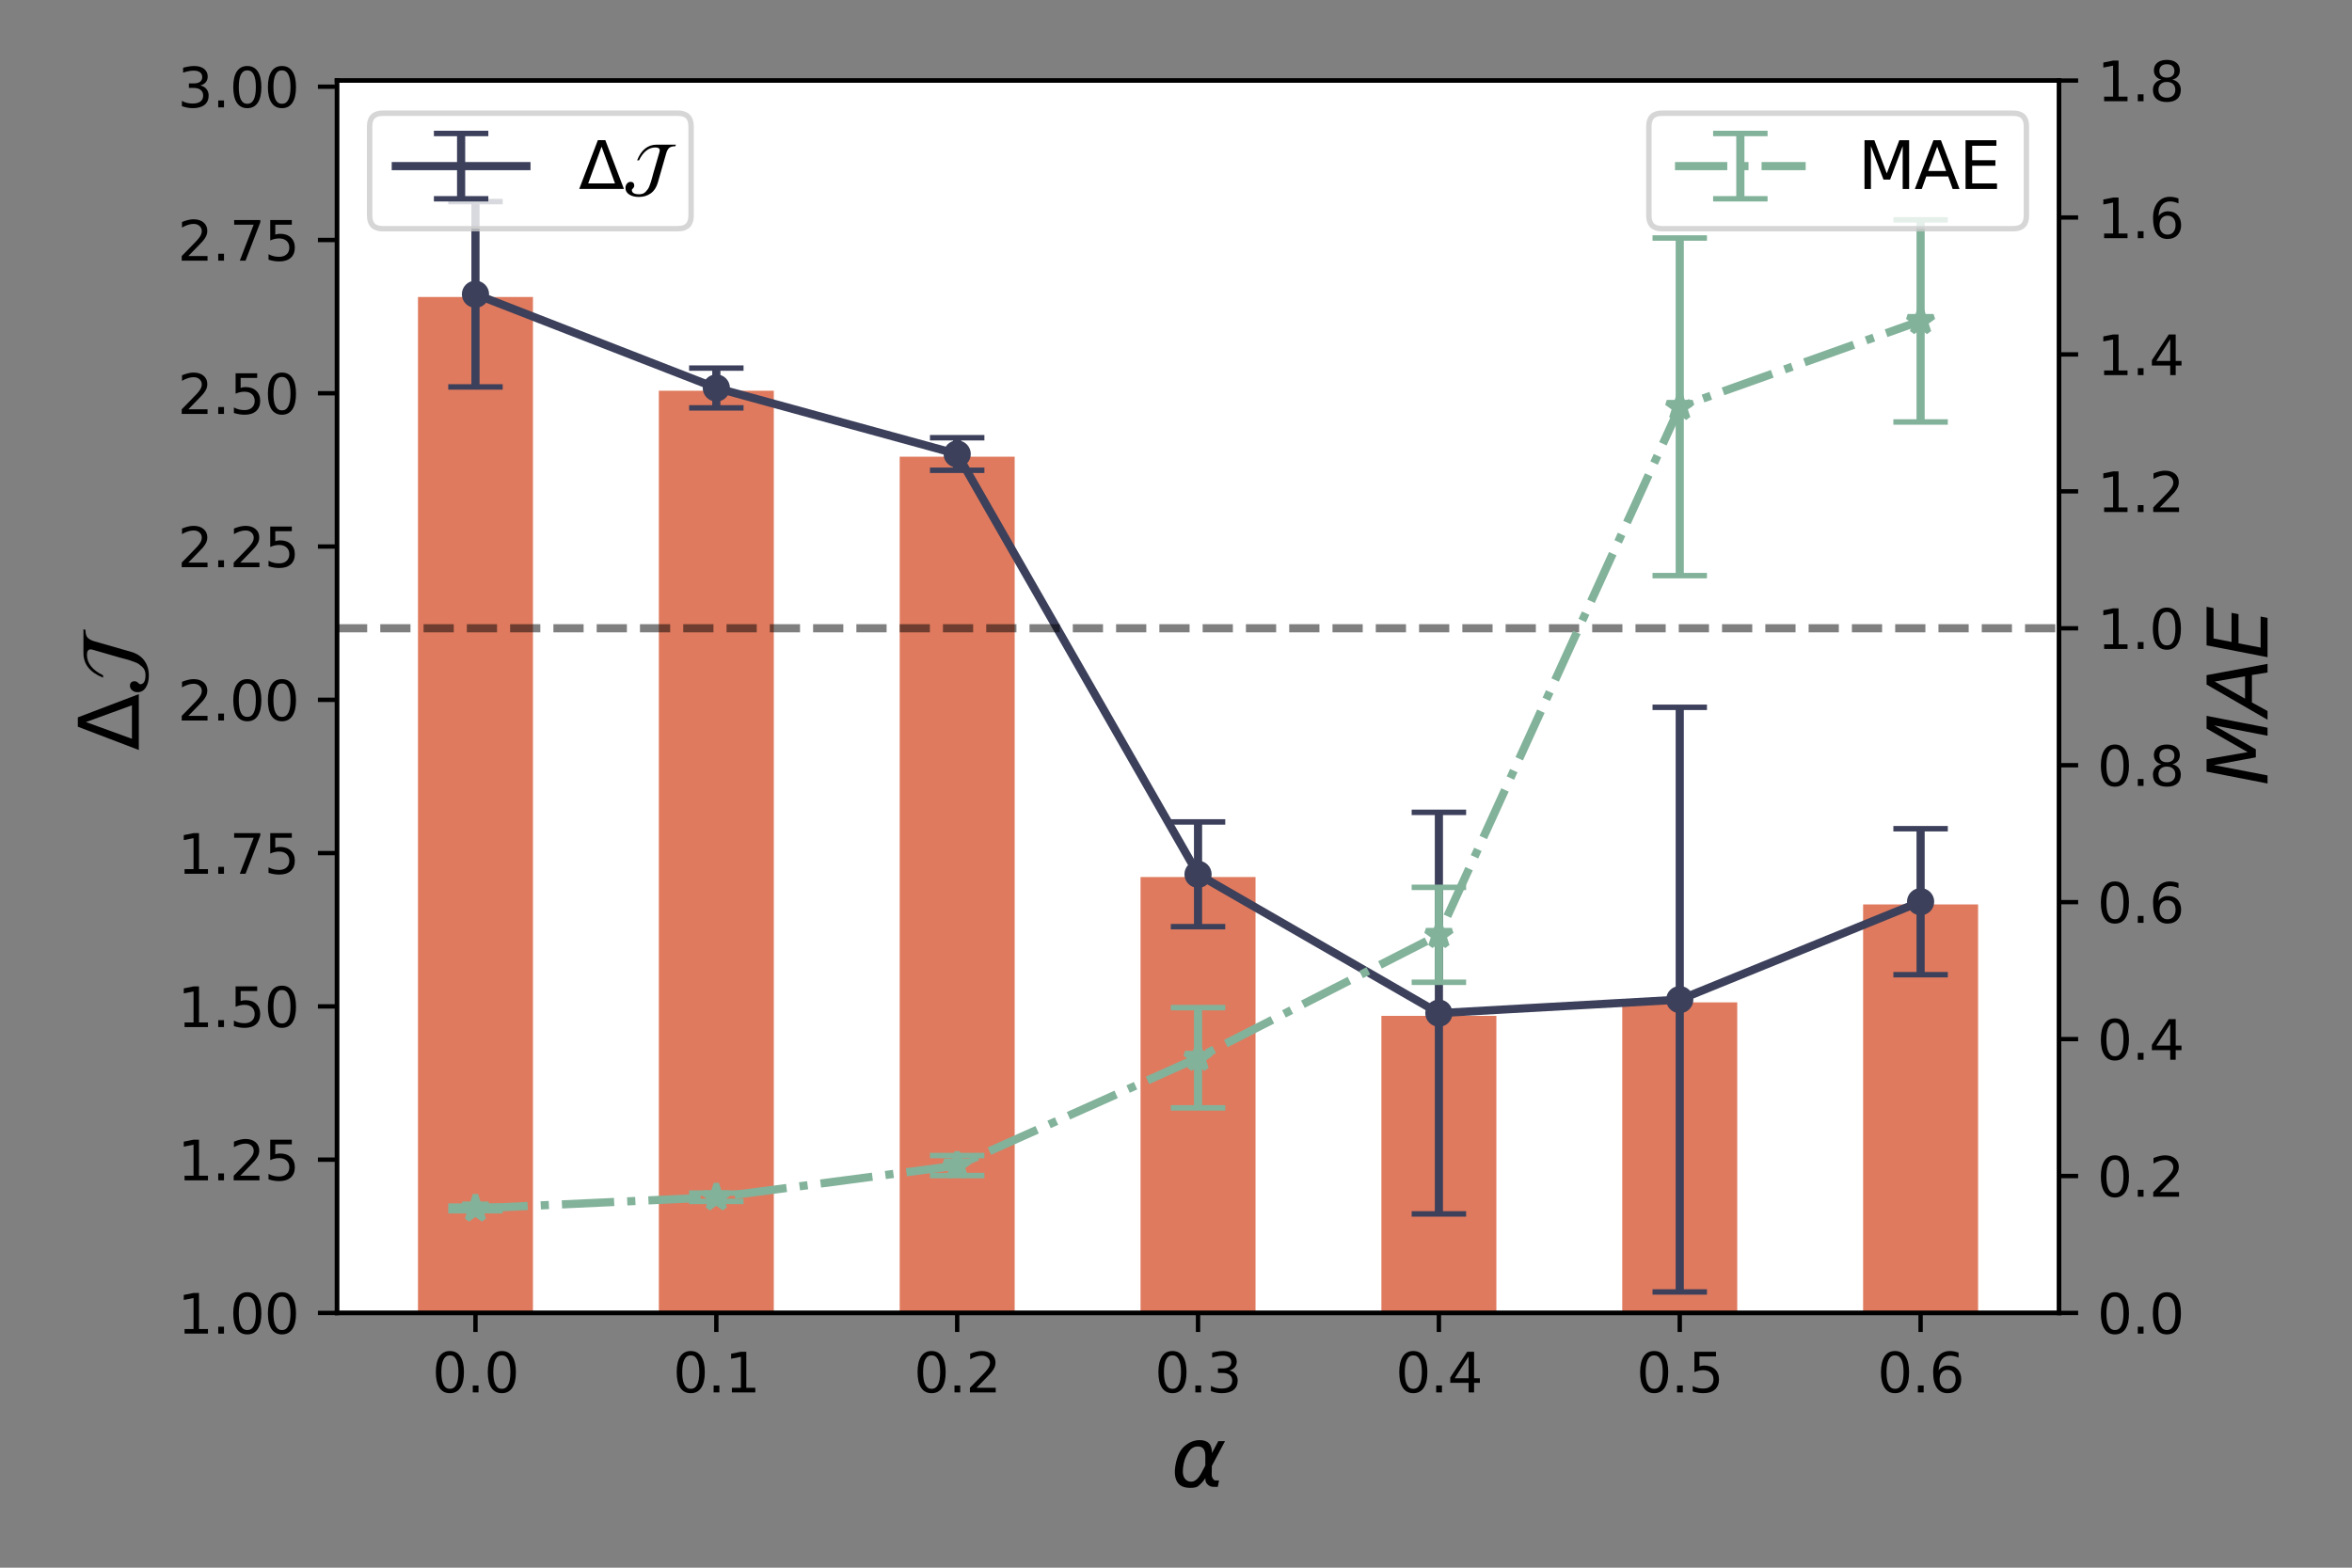<?xml version="1.0" encoding="utf-8" standalone="no"?>
<!DOCTYPE svg PUBLIC "-//W3C//DTD SVG 1.1//EN"
  "http://www.w3.org/Graphics/SVG/1.1/DTD/svg11.dtd">
<svg xmlns:xlink="http://www.w3.org/1999/xlink" width="432pt" height="288pt" viewBox="0 0 432 288" xmlns="http://www.w3.org/2000/svg" version="1.1">
 <rect x="0" y="0" width="432" height="288" fill="#808080" stroke="none"/>
 <defs>
  <style type="text/css">*{stroke-linejoin: round; stroke-linecap: butt}</style>
 </defs>
 <g id="figure_1">
  <g id="patch_1">
   <path d="M 0 288 
L 432 288 
L 432 0 
L 0 0 
L 0 288 
z
" style="fill: none"/>
  </g>
  <g id="axes_1">
   <g id="patch_2">
    <path d="M 61.894 241.2 
L 378.2 241.2 
L 378.2 14.8 
L 61.894 14.8 
z
" style="fill: #ffffff"/>
   </g>
   <g id="patch_3">
    <path d="M 76.271 353.837 
L 98.391 353.837 
L 98.391 54.057 
L 76.271 54.057 
z
" clip-path="url(#p443a713000)" style="fill: #df7a5e; stroke: #ffffff; stroke-linejoin: miter"/>
   </g>
   <g id="patch_4">
    <path d="M 120.51 353.837 
L 142.629 353.837 
L 142.629 71.276 
L 120.51 71.276 
z
" clip-path="url(#p443a713000)" style="fill: #df7a5e; stroke: #ffffff; stroke-linejoin: miter"/>
   </g>
   <g id="patch_5">
    <path d="M 164.749 353.837 
L 186.868 353.837 
L 186.868 83.405 
L 164.749 83.405 
z
" clip-path="url(#p443a713000)" style="fill: #df7a5e; stroke: #ffffff; stroke-linejoin: miter"/>
   </g>
   <g id="patch_6">
    <path d="M 208.987 353.837 
L 231.107 353.837 
L 231.107 160.62 
L 208.987 160.62 
z
" clip-path="url(#p443a713000)" style="fill: #df7a5e; stroke: #ffffff; stroke-linejoin: miter"/>
   </g>
   <g id="patch_7">
    <path d="M 253.226 353.837 
L 275.345 353.837 
L 275.345 186.123 
L 253.226 186.123 
z
" clip-path="url(#p443a713000)" style="fill: #df7a5e; stroke: #ffffff; stroke-linejoin: miter"/>
   </g>
   <g id="patch_8">
    <path d="M 297.464 353.837 
L 319.584 353.837 
L 319.584 183.643 
L 297.464 183.643 
z
" clip-path="url(#p443a713000)" style="fill: #df7a5e; stroke: #ffffff; stroke-linejoin: miter"/>
   </g>
   <g id="patch_9">
    <path d="M 341.703 353.837 
L 363.822 353.837 
L 363.822 165.649 
L 341.703 165.649 
z
" clip-path="url(#p443a713000)" style="fill: #df7a5e; stroke: #ffffff; stroke-linejoin: miter"/>
   </g>
   <g id="matplotlib.axis_1">
    <g id="xtick_1">
     <g id="line2d_1">
      <defs>
       <path id="md075764ca9" d="M 0 0 
L 0 3.5 
" style="stroke: #000000; stroke-width: 0.8"/>
      </defs>
      <g>
       <use xlink:href="#md075764ca9" x="87.331" y="241.2" style="stroke: #000000; stroke-width: 0.8"/>
      </g>
     </g>
     <g id="text_1">
      <!-- 0.0 -->
      <g transform="translate(79.379 255.798)scale(0.1 -0.1)">
       <defs>
        <path id="DejaVuSans-30" d="M 2034 4250 
Q 1547 4250 1301 3770 
Q 1056 3291 1056 2328 
Q 1056 1369 1301 889 
Q 1547 409 2034 409 
Q 2525 409 2770 889 
Q 3016 1369 3016 2328 
Q 3016 3291 2770 3770 
Q 2525 4250 2034 4250 
z
M 2034 4750 
Q 2819 4750 3233 4129 
Q 3647 3509 3647 2328 
Q 3647 1150 3233 529 
Q 2819 -91 2034 -91 
Q 1250 -91 836 529 
Q 422 1150 422 2328 
Q 422 3509 836 4129 
Q 1250 4750 2034 4750 
z
" transform="scale(0.016)"/>
        <path id="DejaVuSans-2e" d="M 684 794 
L 1344 794 
L 1344 0 
L 684 0 
L 684 794 
z
" transform="scale(0.016)"/>
       </defs>
       <use xlink:href="#DejaVuSans-30"/>
       <use xlink:href="#DejaVuSans-2e" x="63.623"/>
       <use xlink:href="#DejaVuSans-30" x="95.41"/>
      </g>
     </g>
    </g>
    <g id="xtick_2">
     <g id="line2d_2">
      <g>
       <use xlink:href="#md075764ca9" x="131.57" y="241.2" style="stroke: #000000; stroke-width: 0.8"/>
      </g>
     </g>
     <g id="text_2">
      <!-- 0.1 -->
      <g transform="translate(123.618 255.798)scale(0.1 -0.1)">
       <defs>
        <path id="DejaVuSans-31" d="M 794 531 
L 1825 531 
L 1825 4091 
L 703 3866 
L 703 4441 
L 1819 4666 
L 2450 4666 
L 2450 531 
L 3481 531 
L 3481 0 
L 794 0 
L 794 531 
z
" transform="scale(0.016)"/>
       </defs>
       <use xlink:href="#DejaVuSans-30"/>
       <use xlink:href="#DejaVuSans-2e" x="63.623"/>
       <use xlink:href="#DejaVuSans-31" x="95.41"/>
      </g>
     </g>
    </g>
    <g id="xtick_3">
     <g id="line2d_3">
      <g>
       <use xlink:href="#md075764ca9" x="175.808" y="241.2" style="stroke: #000000; stroke-width: 0.8"/>
      </g>
     </g>
     <g id="text_3">
      <!-- 0.2 -->
      <g transform="translate(167.857 255.798)scale(0.1 -0.1)">
       <defs>
        <path id="DejaVuSans-32" d="M 1228 531 
L 3431 531 
L 3431 0 
L 469 0 
L 469 531 
Q 828 903 1448 1529 
Q 2069 2156 2228 2338 
Q 2531 2678 2651 2914 
Q 2772 3150 2772 3378 
Q 2772 3750 2511 3984 
Q 2250 4219 1831 4219 
Q 1534 4219 1204 4116 
Q 875 4013 500 3803 
L 500 4441 
Q 881 4594 1212 4672 
Q 1544 4750 1819 4750 
Q 2544 4750 2975 4387 
Q 3406 4025 3406 3419 
Q 3406 3131 3298 2873 
Q 3191 2616 2906 2266 
Q 2828 2175 2409 1742 
Q 1991 1309 1228 531 
z
" transform="scale(0.016)"/>
       </defs>
       <use xlink:href="#DejaVuSans-30"/>
       <use xlink:href="#DejaVuSans-2e" x="63.623"/>
       <use xlink:href="#DejaVuSans-32" x="95.41"/>
      </g>
     </g>
    </g>
    <g id="xtick_4">
     <g id="line2d_4">
      <g>
       <use xlink:href="#md075764ca9" x="220.047" y="241.2" style="stroke: #000000; stroke-width: 0.8"/>
      </g>
     </g>
     <g id="text_4">
      <!-- 0.3 -->
      <g transform="translate(212.095 255.798)scale(0.1 -0.1)">
       <defs>
        <path id="DejaVuSans-33" d="M 2597 2516 
Q 3050 2419 3304 2112 
Q 3559 1806 3559 1356 
Q 3559 666 3084 287 
Q 2609 -91 1734 -91 
Q 1441 -91 1130 -33 
Q 819 25 488 141 
L 488 750 
Q 750 597 1062 519 
Q 1375 441 1716 441 
Q 2309 441 2620 675 
Q 2931 909 2931 1356 
Q 2931 1769 2642 2001 
Q 2353 2234 1838 2234 
L 1294 2234 
L 1294 2753 
L 1863 2753 
Q 2328 2753 2575 2939 
Q 2822 3125 2822 3475 
Q 2822 3834 2567 4026 
Q 2313 4219 1838 4219 
Q 1578 4219 1281 4162 
Q 984 4106 628 3988 
L 628 4550 
Q 988 4650 1302 4700 
Q 1616 4750 1894 4750 
Q 2613 4750 3031 4423 
Q 3450 4097 3450 3541 
Q 3450 3153 3228 2886 
Q 3006 2619 2597 2516 
z
" transform="scale(0.016)"/>
       </defs>
       <use xlink:href="#DejaVuSans-30"/>
       <use xlink:href="#DejaVuSans-2e" x="63.623"/>
       <use xlink:href="#DejaVuSans-33" x="95.41"/>
      </g>
     </g>
    </g>
    <g id="xtick_5">
     <g id="line2d_5">
      <g>
       <use xlink:href="#md075764ca9" x="264.286" y="241.2" style="stroke: #000000; stroke-width: 0.8"/>
      </g>
     </g>
     <g id="text_5">
      <!-- 0.4 -->
      <g transform="translate(256.334 255.798)scale(0.1 -0.1)">
       <defs>
        <path id="DejaVuSans-34" d="M 2419 4116 
L 825 1625 
L 2419 1625 
L 2419 4116 
z
M 2253 4666 
L 3047 4666 
L 3047 1625 
L 3713 1625 
L 3713 1100 
L 3047 1100 
L 3047 0 
L 2419 0 
L 2419 1100 
L 313 1100 
L 313 1709 
L 2253 4666 
z
" transform="scale(0.016)"/>
       </defs>
       <use xlink:href="#DejaVuSans-30"/>
       <use xlink:href="#DejaVuSans-2e" x="63.623"/>
       <use xlink:href="#DejaVuSans-34" x="95.41"/>
      </g>
     </g>
    </g>
    <g id="xtick_6">
     <g id="line2d_6">
      <g>
       <use xlink:href="#md075764ca9" x="308.524" y="241.2" style="stroke: #000000; stroke-width: 0.8"/>
      </g>
     </g>
     <g id="text_6">
      <!-- 0.5 -->
      <g transform="translate(300.573 255.798)scale(0.1 -0.1)">
       <defs>
        <path id="DejaVuSans-35" d="M 691 4666 
L 3169 4666 
L 3169 4134 
L 1269 4134 
L 1269 2991 
Q 1406 3038 1543 3061 
Q 1681 3084 1819 3084 
Q 2600 3084 3056 2656 
Q 3513 2228 3513 1497 
Q 3513 744 3044 326 
Q 2575 -91 1722 -91 
Q 1428 -91 1123 -41 
Q 819 9 494 109 
L 494 744 
Q 775 591 1075 516 
Q 1375 441 1709 441 
Q 2250 441 2565 725 
Q 2881 1009 2881 1497 
Q 2881 1984 2565 2268 
Q 2250 2553 1709 2553 
Q 1456 2553 1204 2497 
Q 953 2441 691 2322 
L 691 4666 
z
" transform="scale(0.016)"/>
       </defs>
       <use xlink:href="#DejaVuSans-30"/>
       <use xlink:href="#DejaVuSans-2e" x="63.623"/>
       <use xlink:href="#DejaVuSans-35" x="95.41"/>
      </g>
     </g>
    </g>
    <g id="xtick_7">
     <g id="line2d_7">
      <g>
       <use xlink:href="#md075764ca9" x="352.763" y="241.2" style="stroke: #000000; stroke-width: 0.8"/>
      </g>
     </g>
     <g id="text_7">
      <!-- 0.6 -->
      <g transform="translate(344.811 255.798)scale(0.1 -0.1)">
       <defs>
        <path id="DejaVuSans-36" d="M 2113 2584 
Q 1688 2584 1439 2293 
Q 1191 2003 1191 1497 
Q 1191 994 1439 701 
Q 1688 409 2113 409 
Q 2538 409 2786 701 
Q 3034 994 3034 1497 
Q 3034 2003 2786 2293 
Q 2538 2584 2113 2584 
z
M 3366 4563 
L 3366 3988 
Q 3128 4100 2886 4159 
Q 2644 4219 2406 4219 
Q 1781 4219 1451 3797 
Q 1122 3375 1075 2522 
Q 1259 2794 1537 2939 
Q 1816 3084 2150 3084 
Q 2853 3084 3261 2657 
Q 3669 2231 3669 1497 
Q 3669 778 3244 343 
Q 2819 -91 2113 -91 
Q 1303 -91 875 529 
Q 447 1150 447 2328 
Q 447 3434 972 4092 
Q 1497 4750 2381 4750 
Q 2619 4750 2861 4703 
Q 3103 4656 3366 4563 
z
" transform="scale(0.016)"/>
       </defs>
       <use xlink:href="#DejaVuSans-30"/>
       <use xlink:href="#DejaVuSans-2e" x="63.623"/>
       <use xlink:href="#DejaVuSans-36" x="95.41"/>
      </g>
     </g>
    </g>
    <g id="text_8">
     <!-- $\alpha$ -->
     <g transform="translate(215.097 273.276)scale(0.15 -0.15)">
      <defs>
       <path id="DejaVuSans-Oblique-3b1" d="M 2619 1628 
L 2622 2350 
Q 2625 3088 2069 3091 
Q 1653 3094 1394 2747 
Q 1069 2319 959 1747 
Q 825 1059 994 731 
Q 1169 397 1547 397 
Q 1966 397 2319 1063 
L 2619 1628 
z
M 2166 3578 
Q 3141 3594 3128 2584 
Q 3128 2584 3616 3500 
L 4128 3500 
L 3119 1603 
L 3109 919 
Q 3109 766 3194 638 
Q 3291 488 3391 488 
L 3669 488 
L 3575 0 
L 3228 0 
Q 2934 0 2722 263 
Q 2622 394 2619 669 
Q 2416 334 2066 50 
Q 1900 -81 1453 -78 
Q 722 -72 456 397 
Q 184 884 353 1747 
Q 534 2675 1009 3097 
Q 1544 3569 2166 3578 
z
" transform="scale(0.016)"/>
      </defs>
      <use xlink:href="#DejaVuSans-Oblique-3b1" transform="translate(0 0.844)"/>
     </g>
    </g>
   </g>
   <g id="matplotlib.axis_2">
    <g id="ytick_1">
     <g id="line2d_8">
      <defs>
       <path id="m779210d7d6" d="M 0 0 
L -3.5 0 
" style="stroke: #000000; stroke-width: 0.8"/>
      </defs>
      <g>
       <use xlink:href="#m779210d7d6" x="61.894" y="241.2" style="stroke: #000000; stroke-width: 0.8"/>
      </g>
     </g>
     <g id="text_9">
      <!-- 1.00 -->
      <g transform="translate(32.628 244.999)scale(0.1 -0.1)">
       <use xlink:href="#DejaVuSans-31"/>
       <use xlink:href="#DejaVuSans-2e" x="63.623"/>
       <use xlink:href="#DejaVuSans-30" x="95.41"/>
       <use xlink:href="#DejaVuSans-30" x="159.033"/>
      </g>
     </g>
    </g>
    <g id="ytick_2">
     <g id="line2d_9">
      <g>
       <use xlink:href="#m779210d7d6" x="61.894" y="213.041" style="stroke: #000000; stroke-width: 0.8"/>
      </g>
     </g>
     <g id="text_10">
      <!-- 1.25 -->
      <g transform="translate(32.628 216.84)scale(0.1 -0.1)">
       <use xlink:href="#DejaVuSans-31"/>
       <use xlink:href="#DejaVuSans-2e" x="63.623"/>
       <use xlink:href="#DejaVuSans-32" x="95.41"/>
       <use xlink:href="#DejaVuSans-35" x="159.033"/>
      </g>
     </g>
    </g>
    <g id="ytick_3">
     <g id="line2d_10">
      <g>
       <use xlink:href="#m779210d7d6" x="61.894" y="184.882" style="stroke: #000000; stroke-width: 0.8"/>
      </g>
     </g>
     <g id="text_11">
      <!-- 1.50 -->
      <g transform="translate(32.628 188.681)scale(0.1 -0.1)">
       <use xlink:href="#DejaVuSans-31"/>
       <use xlink:href="#DejaVuSans-2e" x="63.623"/>
       <use xlink:href="#DejaVuSans-35" x="95.41"/>
       <use xlink:href="#DejaVuSans-30" x="159.033"/>
      </g>
     </g>
    </g>
    <g id="ytick_4">
     <g id="line2d_11">
      <g>
       <use xlink:href="#m779210d7d6" x="61.894" y="156.722" style="stroke: #000000; stroke-width: 0.8"/>
      </g>
     </g>
     <g id="text_12">
      <!-- 1.75 -->
      <g transform="translate(32.628 160.522)scale(0.1 -0.1)">
       <defs>
        <path id="DejaVuSans-37" d="M 525 4666 
L 3525 4666 
L 3525 4397 
L 1831 0 
L 1172 0 
L 2766 4134 
L 525 4134 
L 525 4666 
z
" transform="scale(0.016)"/>
       </defs>
       <use xlink:href="#DejaVuSans-31"/>
       <use xlink:href="#DejaVuSans-2e" x="63.623"/>
       <use xlink:href="#DejaVuSans-37" x="95.41"/>
       <use xlink:href="#DejaVuSans-35" x="159.033"/>
      </g>
     </g>
    </g>
    <g id="ytick_5">
     <g id="line2d_12">
      <g>
       <use xlink:href="#m779210d7d6" x="61.894" y="128.563" style="stroke: #000000; stroke-width: 0.8"/>
      </g>
     </g>
     <g id="text_13">
      <!-- 2.00 -->
      <g transform="translate(32.628 132.362)scale(0.1 -0.1)">
       <use xlink:href="#DejaVuSans-32"/>
       <use xlink:href="#DejaVuSans-2e" x="63.623"/>
       <use xlink:href="#DejaVuSans-30" x="95.41"/>
       <use xlink:href="#DejaVuSans-30" x="159.033"/>
      </g>
     </g>
    </g>
    <g id="ytick_6">
     <g id="line2d_13">
      <g>
       <use xlink:href="#m779210d7d6" x="61.894" y="100.404" style="stroke: #000000; stroke-width: 0.8"/>
      </g>
     </g>
     <g id="text_14">
      <!-- 2.25 -->
      <g transform="translate(32.628 104.203)scale(0.1 -0.1)">
       <use xlink:href="#DejaVuSans-32"/>
       <use xlink:href="#DejaVuSans-2e" x="63.623"/>
       <use xlink:href="#DejaVuSans-32" x="95.41"/>
       <use xlink:href="#DejaVuSans-35" x="159.033"/>
      </g>
     </g>
    </g>
    <g id="ytick_7">
     <g id="line2d_14">
      <g>
       <use xlink:href="#m779210d7d6" x="61.894" y="72.245" style="stroke: #000000; stroke-width: 0.8"/>
      </g>
     </g>
     <g id="text_15">
      <!-- 2.50 -->
      <g transform="translate(32.628 76.044)scale(0.1 -0.1)">
       <use xlink:href="#DejaVuSans-32"/>
       <use xlink:href="#DejaVuSans-2e" x="63.623"/>
       <use xlink:href="#DejaVuSans-35" x="95.41"/>
       <use xlink:href="#DejaVuSans-30" x="159.033"/>
      </g>
     </g>
    </g>
    <g id="ytick_8">
     <g id="line2d_15">
      <g>
       <use xlink:href="#m779210d7d6" x="61.894" y="44.086" style="stroke: #000000; stroke-width: 0.8"/>
      </g>
     </g>
     <g id="text_16">
      <!-- 2.75 -->
      <g transform="translate(32.628 47.885)scale(0.1 -0.1)">
       <use xlink:href="#DejaVuSans-32"/>
       <use xlink:href="#DejaVuSans-2e" x="63.623"/>
       <use xlink:href="#DejaVuSans-37" x="95.41"/>
       <use xlink:href="#DejaVuSans-35" x="159.033"/>
      </g>
     </g>
    </g>
    <g id="ytick_9">
     <g id="line2d_16">
      <g>
       <use xlink:href="#m779210d7d6" x="61.894" y="15.926" style="stroke: #000000; stroke-width: 0.8"/>
      </g>
     </g>
     <g id="text_17">
      <!-- 3.00 -->
      <g transform="translate(32.628 19.726)scale(0.1 -0.1)">
       <use xlink:href="#DejaVuSans-33"/>
       <use xlink:href="#DejaVuSans-2e" x="63.623"/>
       <use xlink:href="#DejaVuSans-30" x="95.41"/>
       <use xlink:href="#DejaVuSans-30" x="159.033"/>
      </g>
     </g>
    </g>
    <g id="text_18">
     <!-- $\Delta\mathcal{J}$ -->
     <g transform="translate(25.509 137.9)rotate(-90)scale(0.15 -0.15)">
      <defs>
       <path id="DejaVuSans-394" d="M 2188 4044 
L 906 525 
L 3472 525 
L 2188 4044 
z
M 50 0 
L 1831 4666 
L 2547 4666 
L 4325 0 
L 50 0 
z
" transform="scale(0.016)"/>
       <path id="STIXNonUnicode-Italic-e236" d="M 5024 4237 
L 4966 4083 
Q 4570 4083 4387 3929 
Q 4205 3776 4096 3411 
L 3290 595 
Q 3091 -83 2614 -425 
Q 2138 -768 1472 -768 
Q 922 -768 560 -537 
Q 198 -307 198 96 
Q 198 339 342 508 
Q 486 678 698 678 
Q 858 678 947 582 
Q 1037 486 1037 326 
Q 1037 179 921 60 
Q 806 -58 806 -96 
Q 806 -512 1510 -512 
Q 1702 -512 1859 -454 
Q 2016 -397 2141 -259 
Q 2266 -122 2349 -6 
Q 2432 109 2515 342 
Q 2598 576 2640 697 
Q 2682 819 2755 1100 
Q 2829 1382 2854 1472 
L 3450 3533 
Q 3475 3610 3475 3686 
Q 3475 3968 3059 3968 
Q 2099 3968 1491 2733 
L 1312 2733 
Q 1901 4237 3200 4237 
L 5024 4237 
z
" transform="scale(0.016)"/>
      </defs>
      <use xlink:href="#DejaVuSans-394" transform="translate(0 0.094)"/>
      <use xlink:href="#STIXNonUnicode-Italic-e236" transform="translate(68.408 0.094)"/>
     </g>
    </g>
   </g>
   <g id="line2d_17">
    <defs>
     <path id="m47be077b5a" d="M 0 2 
C 0.53 2 1.039 1.789 1.414 1.414 
C 1.789 1.039 2 0.53 2 0 
C 2 -0.53 1.789 -1.039 1.414 -1.414 
C 1.039 -1.789 0.53 -2 0 -2 
C -0.53 -2 -1.039 -1.789 -1.414 -1.414 
C -1.789 -1.039 -2 -0.53 -2 0 
C -2 0.53 -1.789 1.039 -1.414 1.414 
C -1.039 1.789 -0.53 2 0 2 
z
" style="stroke: #3c405b"/>
    </defs>
    <g clip-path="url(#p443a713000)">
     <use xlink:href="#m47be077b5a" x="87.331" y="54.057" style="fill: #3c405b; stroke: #3c405b"/>
     <use xlink:href="#m47be077b5a" x="131.57" y="71.276" style="fill: #3c405b; stroke: #3c405b"/>
     <use xlink:href="#m47be077b5a" x="175.808" y="83.405" style="fill: #3c405b; stroke: #3c405b"/>
     <use xlink:href="#m47be077b5a" x="220.047" y="160.62" style="fill: #3c405b; stroke: #3c405b"/>
     <use xlink:href="#m47be077b5a" x="264.286" y="186.123" style="fill: #3c405b; stroke: #3c405b"/>
     <use xlink:href="#m47be077b5a" x="308.524" y="183.643" style="fill: #3c405b; stroke: #3c405b"/>
     <use xlink:href="#m47be077b5a" x="352.763" y="165.649" style="fill: #3c405b; stroke: #3c405b"/>
    </g>
   </g>
   <g id="LineCollection_1">
    <path d="M 87.331 71.081 
L 87.331 37.033 
" clip-path="url(#p443a713000)" style="fill: none; stroke: #3c405b; stroke-width: 1.5"/>
    <path d="M 131.57 74.93 
L 131.57 67.622 
" clip-path="url(#p443a713000)" style="fill: none; stroke: #3c405b; stroke-width: 1.5"/>
    <path d="M 175.808 86.396 
L 175.808 80.414 
" clip-path="url(#p443a713000)" style="fill: none; stroke: #3c405b; stroke-width: 1.5"/>
    <path d="M 220.047 170.237 
L 220.047 151.002 
" clip-path="url(#p443a713000)" style="fill: none; stroke: #3c405b; stroke-width: 1.5"/>
    <path d="M 264.286 223.007 
L 264.286 149.24 
" clip-path="url(#p443a713000)" style="fill: none; stroke: #3c405b; stroke-width: 1.5"/>
    <path d="M 308.524 237.346 
L 308.524 129.939 
" clip-path="url(#p443a713000)" style="fill: none; stroke: #3c405b; stroke-width: 1.5"/>
    <path d="M 352.763 179.058 
L 352.763 152.239 
" clip-path="url(#p443a713000)" style="fill: none; stroke: #3c405b; stroke-width: 1.5"/>
   </g>
   <g id="line2d_18">
    <defs>
     <path id="md74de0a0ad" d="M 5 0 
L -5 -0 
" style="stroke: #3c405b"/>
    </defs>
    <g clip-path="url(#p443a713000)">
     <use xlink:href="#md74de0a0ad" x="87.331" y="71.081" style="fill: #3c405b; stroke: #3c405b"/>
     <use xlink:href="#md74de0a0ad" x="131.57" y="74.93" style="fill: #3c405b; stroke: #3c405b"/>
     <use xlink:href="#md74de0a0ad" x="175.808" y="86.396" style="fill: #3c405b; stroke: #3c405b"/>
     <use xlink:href="#md74de0a0ad" x="220.047" y="170.237" style="fill: #3c405b; stroke: #3c405b"/>
     <use xlink:href="#md74de0a0ad" x="264.286" y="223.007" style="fill: #3c405b; stroke: #3c405b"/>
     <use xlink:href="#md74de0a0ad" x="308.524" y="237.346" style="fill: #3c405b; stroke: #3c405b"/>
     <use xlink:href="#md74de0a0ad" x="352.763" y="179.058" style="fill: #3c405b; stroke: #3c405b"/>
    </g>
   </g>
   <g id="line2d_19">
    <g clip-path="url(#p443a713000)">
     <use xlink:href="#md74de0a0ad" x="87.331" y="37.033" style="fill: #3c405b; stroke: #3c405b"/>
     <use xlink:href="#md74de0a0ad" x="131.57" y="67.622" style="fill: #3c405b; stroke: #3c405b"/>
     <use xlink:href="#md74de0a0ad" x="175.808" y="80.414" style="fill: #3c405b; stroke: #3c405b"/>
     <use xlink:href="#md74de0a0ad" x="220.047" y="151.002" style="fill: #3c405b; stroke: #3c405b"/>
     <use xlink:href="#md74de0a0ad" x="264.286" y="149.24" style="fill: #3c405b; stroke: #3c405b"/>
     <use xlink:href="#md74de0a0ad" x="308.524" y="129.939" style="fill: #3c405b; stroke: #3c405b"/>
     <use xlink:href="#md74de0a0ad" x="352.763" y="152.239" style="fill: #3c405b; stroke: #3c405b"/>
    </g>
   </g>
   <g id="line2d_20">
    <path clip-path="url(#p443a713000)" style="fill: none; stroke-dasharray: 5.55,2.4; stroke-dashoffset: 0; stroke: #000000; stroke-width: 1.5"/>
   </g>
   <g id="line2d_21">
    <path d="M 87.331 54.057 
L 131.57 71.276 
L 175.808 83.405 
L 220.047 160.62 
L 264.286 186.123 
L 308.524 183.643 
L 352.763 165.649 
" clip-path="url(#p443a713000)" style="fill: none; stroke: #3c405b; stroke-width: 1.5; stroke-linecap: square"/>
   </g>
   <g id="patch_10">
    <path d="M 61.894 241.2 
L 61.894 14.8 
" style="fill: none; stroke: #000000; stroke-width: 0.8; stroke-linejoin: miter; stroke-linecap: square"/>
   </g>
   <g id="patch_11">
    <path d="M 378.2 241.2 
L 378.2 14.8 
" style="fill: none; stroke: #000000; stroke-width: 0.8; stroke-linejoin: miter; stroke-linecap: square"/>
   </g>
   <g id="patch_12">
    <path d="M 61.894 241.2 
L 378.2 241.2 
" style="fill: none; stroke: #000000; stroke-width: 0.8; stroke-linejoin: miter; stroke-linecap: square"/>
   </g>
   <g id="patch_13">
    <path d="M 61.894 14.8 
L 378.2 14.8 
" style="fill: none; stroke: #000000; stroke-width: 0.8; stroke-linejoin: miter; stroke-linecap: square"/>
   </g>
   <g id="legend_1">
    <g id="patch_14">
     <path d="M 70.294 42.014 
L 124.534 42.014 
Q 126.934 42.014 126.934 39.614 
L 126.934 23.2 
Q 126.934 20.8 124.534 20.8 
L 70.294 20.8 
Q 67.894 20.8 67.894 23.2 
L 67.894 39.614 
Q 67.894 42.014 70.294 42.014 
z
" style="fill: #ffffff; opacity: 0.8; stroke: #cccccc; stroke-linejoin: miter"/>
    </g>
    <g id="LineCollection_2">
     <path d="M 84.694 36.518 
L 84.694 24.518 
" style="fill: none; stroke: #3c405b; stroke-width: 1.5"/>
    </g>
    <g id="line2d_22">
     <g>
      <use xlink:href="#md74de0a0ad" x="84.694" y="36.518" style="fill: #3c405b; stroke: #3c405b"/>
     </g>
    </g>
    <g id="line2d_23">
     <g>
      <use xlink:href="#md74de0a0ad" x="84.694" y="24.518" style="fill: #3c405b; stroke: #3c405b"/>
     </g>
    </g>
    <g id="line2d_24">
     <path d="M 72.694 30.518 
L 96.694 30.518 
" style="fill: none; stroke: #3c405b; stroke-width: 1.5; stroke-linecap: square"/>
    </g>
    <g id="line2d_25"/>
    <g id="text_19">
     <!-- $\Delta\mathcal{J}$ -->
     <g transform="translate(106.294 34.718)scale(0.12 -0.12)">
      <use xlink:href="#DejaVuSans-394" transform="translate(0 0.094)"/>
      <use xlink:href="#STIXNonUnicode-Italic-e236" transform="translate(68.408 0.094)"/>
     </g>
    </g>
   </g>
  </g>
  <g id="axes_2">
   <g id="matplotlib.axis_3">
    <g id="ytick_10">
     <g id="line2d_26">
      <defs>
       <path id="m8cff88347d" d="M 0 0 
L 3.5 0 
" style="stroke: #000000; stroke-width: 0.8"/>
      </defs>
      <g>
       <use xlink:href="#m8cff88347d" x="378.2" y="241.2" style="stroke: #000000; stroke-width: 0.8"/>
      </g>
     </g>
     <g id="text_20">
      <!-- 0.0 -->
      <g transform="translate(385.2 244.999)scale(0.1 -0.1)">
       <use xlink:href="#DejaVuSans-30"/>
       <use xlink:href="#DejaVuSans-2e" x="63.623"/>
       <use xlink:href="#DejaVuSans-30" x="95.41"/>
      </g>
     </g>
    </g>
    <g id="ytick_11">
     <g id="line2d_27">
      <g>
       <use xlink:href="#m8cff88347d" x="378.2" y="216.044" style="stroke: #000000; stroke-width: 0.8"/>
      </g>
     </g>
     <g id="text_21">
      <!-- 0.2 -->
      <g transform="translate(385.2 219.844)scale(0.1 -0.1)">
       <use xlink:href="#DejaVuSans-30"/>
       <use xlink:href="#DejaVuSans-2e" x="63.623"/>
       <use xlink:href="#DejaVuSans-32" x="95.41"/>
      </g>
     </g>
    </g>
    <g id="ytick_12">
     <g id="line2d_28">
      <g>
       <use xlink:href="#m8cff88347d" x="378.2" y="190.889" style="stroke: #000000; stroke-width: 0.8"/>
      </g>
     </g>
     <g id="text_22">
      <!-- 0.4 -->
      <g transform="translate(385.2 194.688)scale(0.1 -0.1)">
       <use xlink:href="#DejaVuSans-30"/>
       <use xlink:href="#DejaVuSans-2e" x="63.623"/>
       <use xlink:href="#DejaVuSans-34" x="95.41"/>
      </g>
     </g>
    </g>
    <g id="ytick_13">
     <g id="line2d_29">
      <g>
       <use xlink:href="#m8cff88347d" x="378.2" y="165.733" style="stroke: #000000; stroke-width: 0.8"/>
      </g>
     </g>
     <g id="text_23">
      <!-- 0.6 -->
      <g transform="translate(385.2 169.533)scale(0.1 -0.1)">
       <use xlink:href="#DejaVuSans-30"/>
       <use xlink:href="#DejaVuSans-2e" x="63.623"/>
       <use xlink:href="#DejaVuSans-36" x="95.41"/>
      </g>
     </g>
    </g>
    <g id="ytick_14">
     <g id="line2d_30">
      <g>
       <use xlink:href="#m8cff88347d" x="378.2" y="140.578" style="stroke: #000000; stroke-width: 0.8"/>
      </g>
     </g>
     <g id="text_24">
      <!-- 0.8 -->
      <g transform="translate(385.2 144.377)scale(0.1 -0.1)">
       <defs>
        <path id="DejaVuSans-38" d="M 2034 2216 
Q 1584 2216 1326 1975 
Q 1069 1734 1069 1313 
Q 1069 891 1326 650 
Q 1584 409 2034 409 
Q 2484 409 2743 651 
Q 3003 894 3003 1313 
Q 3003 1734 2745 1975 
Q 2488 2216 2034 2216 
z
M 1403 2484 
Q 997 2584 770 2862 
Q 544 3141 544 3541 
Q 544 4100 942 4425 
Q 1341 4750 2034 4750 
Q 2731 4750 3128 4425 
Q 3525 4100 3525 3541 
Q 3525 3141 3298 2862 
Q 3072 2584 2669 2484 
Q 3125 2378 3379 2068 
Q 3634 1759 3634 1313 
Q 3634 634 3220 271 
Q 2806 -91 2034 -91 
Q 1263 -91 848 271 
Q 434 634 434 1313 
Q 434 1759 690 2068 
Q 947 2378 1403 2484 
z
M 1172 3481 
Q 1172 3119 1398 2916 
Q 1625 2713 2034 2713 
Q 2441 2713 2670 2916 
Q 2900 3119 2900 3481 
Q 2900 3844 2670 4047 
Q 2441 4250 2034 4250 
Q 1625 4250 1398 4047 
Q 1172 3844 1172 3481 
z
" transform="scale(0.016)"/>
       </defs>
       <use xlink:href="#DejaVuSans-30"/>
       <use xlink:href="#DejaVuSans-2e" x="63.623"/>
       <use xlink:href="#DejaVuSans-38" x="95.41"/>
      </g>
     </g>
    </g>
    <g id="ytick_15">
     <g id="line2d_31">
      <g>
       <use xlink:href="#m8cff88347d" x="378.2" y="115.422" style="stroke: #000000; stroke-width: 0.8"/>
      </g>
     </g>
     <g id="text_25">
      <!-- 1.0 -->
      <g transform="translate(385.2 119.221)scale(0.1 -0.1)">
       <use xlink:href="#DejaVuSans-31"/>
       <use xlink:href="#DejaVuSans-2e" x="63.623"/>
       <use xlink:href="#DejaVuSans-30" x="95.41"/>
      </g>
     </g>
    </g>
    <g id="ytick_16">
     <g id="line2d_32">
      <g>
       <use xlink:href="#m8cff88347d" x="378.2" y="90.267" style="stroke: #000000; stroke-width: 0.8"/>
      </g>
     </g>
     <g id="text_26">
      <!-- 1.2 -->
      <g transform="translate(385.2 94.066)scale(0.1 -0.1)">
       <use xlink:href="#DejaVuSans-31"/>
       <use xlink:href="#DejaVuSans-2e" x="63.623"/>
       <use xlink:href="#DejaVuSans-32" x="95.41"/>
      </g>
     </g>
    </g>
    <g id="ytick_17">
     <g id="line2d_33">
      <g>
       <use xlink:href="#m8cff88347d" x="378.2" y="65.111" style="stroke: #000000; stroke-width: 0.8"/>
      </g>
     </g>
     <g id="text_27">
      <!-- 1.4 -->
      <g transform="translate(385.2 68.91)scale(0.1 -0.1)">
       <use xlink:href="#DejaVuSans-31"/>
       <use xlink:href="#DejaVuSans-2e" x="63.623"/>
       <use xlink:href="#DejaVuSans-34" x="95.41"/>
      </g>
     </g>
    </g>
    <g id="ytick_18">
     <g id="line2d_34">
      <g>
       <use xlink:href="#m8cff88347d" x="378.2" y="39.956" style="stroke: #000000; stroke-width: 0.8"/>
      </g>
     </g>
     <g id="text_28">
      <!-- 1.6 -->
      <g transform="translate(385.2 43.755)scale(0.1 -0.1)">
       <use xlink:href="#DejaVuSans-31"/>
       <use xlink:href="#DejaVuSans-2e" x="63.623"/>
       <use xlink:href="#DejaVuSans-36" x="95.41"/>
      </g>
     </g>
    </g>
    <g id="ytick_19">
     <g id="line2d_35">
      <g>
       <use xlink:href="#m8cff88347d" x="378.2" y="14.8" style="stroke: #000000; stroke-width: 0.8"/>
      </g>
     </g>
     <g id="text_29">
      <!-- 1.8 -->
      <g transform="translate(385.2 18.599)scale(0.1 -0.1)">
       <use xlink:href="#DejaVuSans-31"/>
       <use xlink:href="#DejaVuSans-2e" x="63.623"/>
       <use xlink:href="#DejaVuSans-38" x="95.41"/>
      </g>
     </g>
    </g>
    <g id="text_30">
     <!-- $MAE$ -->
     <g transform="translate(416.501 144.35)rotate(-90)scale(0.15 -0.15)">
      <defs>
       <path id="DejaVuSans-Oblique-4d" d="M 1081 4666 
L 2028 4666 
L 2572 1522 
L 4378 4666 
L 5350 4666 
L 4441 0 
L 3828 0 
L 4622 4091 
L 2791 897 
L 2175 897 
L 1581 4103 
L 788 0 
L 172 0 
L 1081 4666 
z
" transform="scale(0.016)"/>
       <path id="DejaVuSans-Oblique-41" d="M 2356 4666 
L 3072 4666 
L 3938 0 
L 3278 0 
L 3084 1197 
L 984 1197 
L 325 0 
L -341 0 
L 2356 4666 
z
M 2584 4044 
L 1275 1722 
L 2988 1722 
L 2584 4044 
z
" transform="scale(0.016)"/>
       <path id="DejaVuSans-Oblique-45" d="M 1081 4666 
L 4031 4666 
L 3928 4134 
L 1606 4134 
L 1338 2753 
L 3566 2753 
L 3463 2222 
L 1234 2222 
L 909 531 
L 3284 531 
L 3181 0 
L 172 0 
L 1081 4666 
z
" transform="scale(0.016)"/>
      </defs>
      <use xlink:href="#DejaVuSans-Oblique-4d" transform="translate(0 0.094)"/>
      <use xlink:href="#DejaVuSans-Oblique-41" transform="translate(86.279 0.094)"/>
      <use xlink:href="#DejaVuSans-Oblique-45" transform="translate(154.688 0.094)"/>
     </g>
    </g>
   </g>
   <g id="line2d_36">
    <defs>
     <path id="m713aef5d59" d="M 0 -2.5 
L -0.561 -0.773 
L -2.378 -0.773 
L -0.908 0.295 
L -1.469 2.023 
L -0 0.955 
L 1.469 2.023 
L 0.908 0.295 
L 2.378 -0.773 
L 0.561 -0.773 
z
" style="stroke: #82b29a; stroke-linejoin: bevel"/>
    </defs>
    <g clip-path="url(#p443a713000)">
     <use xlink:href="#m713aef5d59" x="87.331" y="221.997" style="fill: #82b29a; stroke: #82b29a; stroke-linejoin: bevel"/>
     <use xlink:href="#m713aef5d59" x="131.57" y="219.947" style="fill: #82b29a; stroke: #82b29a; stroke-linejoin: bevel"/>
     <use xlink:href="#m713aef5d59" x="175.808" y="214.123" style="fill: #82b29a; stroke: #82b29a; stroke-linejoin: bevel"/>
     <use xlink:href="#m713aef5d59" x="220.047" y="194.319" style="fill: #82b29a; stroke: #82b29a; stroke-linejoin: bevel"/>
     <use xlink:href="#m713aef5d59" x="264.286" y="171.738" style="fill: #82b29a; stroke: #82b29a; stroke-linejoin: bevel"/>
     <use xlink:href="#m713aef5d59" x="308.524" y="74.736" style="fill: #82b29a; stroke: #82b29a; stroke-linejoin: bevel"/>
     <use xlink:href="#m713aef5d59" x="352.763" y="58.954" style="fill: #82b29a; stroke: #82b29a; stroke-linejoin: bevel"/>
    </g>
   </g>
   <g id="LineCollection_3">
    <path d="M 87.331 222.419 
L 87.331 221.576 
" clip-path="url(#p443a713000)" style="fill: none; stroke: #82b29a; stroke-width: 1.5"/>
    <path d="M 131.57 220.703 
L 131.57 219.19 
" clip-path="url(#p443a713000)" style="fill: none; stroke: #82b29a; stroke-width: 1.5"/>
    <path d="M 175.808 215.957 
L 175.808 212.289 
" clip-path="url(#p443a713000)" style="fill: none; stroke: #82b29a; stroke-width: 1.5"/>
    <path d="M 220.047 203.529 
L 220.047 185.11 
" clip-path="url(#p443a713000)" style="fill: none; stroke: #82b29a; stroke-width: 1.5"/>
    <path d="M 264.286 180.457 
L 264.286 163.018 
" clip-path="url(#p443a713000)" style="fill: none; stroke: #82b29a; stroke-width: 1.5"/>
    <path d="M 308.524 105.749 
L 308.524 43.723 
" clip-path="url(#p443a713000)" style="fill: none; stroke: #82b29a; stroke-width: 1.5"/>
    <path d="M 352.763 77.522 
L 352.763 40.387 
" clip-path="url(#p443a713000)" style="fill: none; stroke: #82b29a; stroke-width: 1.5"/>
   </g>
   <g id="line2d_37">
    <defs>
     <path id="m2566e1623b" d="M 5 0 
L -5 -0 
" style="stroke: #82b29a"/>
    </defs>
    <g clip-path="url(#p443a713000)">
     <use xlink:href="#m2566e1623b" x="87.331" y="222.419" style="fill: #82b29a; stroke: #82b29a"/>
     <use xlink:href="#m2566e1623b" x="131.57" y="220.703" style="fill: #82b29a; stroke: #82b29a"/>
     <use xlink:href="#m2566e1623b" x="175.808" y="215.957" style="fill: #82b29a; stroke: #82b29a"/>
     <use xlink:href="#m2566e1623b" x="220.047" y="203.529" style="fill: #82b29a; stroke: #82b29a"/>
     <use xlink:href="#m2566e1623b" x="264.286" y="180.457" style="fill: #82b29a; stroke: #82b29a"/>
     <use xlink:href="#m2566e1623b" x="308.524" y="105.749" style="fill: #82b29a; stroke: #82b29a"/>
     <use xlink:href="#m2566e1623b" x="352.763" y="77.522" style="fill: #82b29a; stroke: #82b29a"/>
    </g>
   </g>
   <g id="line2d_38">
    <g clip-path="url(#p443a713000)">
     <use xlink:href="#m2566e1623b" x="87.331" y="221.576" style="fill: #82b29a; stroke: #82b29a"/>
     <use xlink:href="#m2566e1623b" x="131.57" y="219.19" style="fill: #82b29a; stroke: #82b29a"/>
     <use xlink:href="#m2566e1623b" x="175.808" y="212.289" style="fill: #82b29a; stroke: #82b29a"/>
     <use xlink:href="#m2566e1623b" x="220.047" y="185.11" style="fill: #82b29a; stroke: #82b29a"/>
     <use xlink:href="#m2566e1623b" x="264.286" y="163.018" style="fill: #82b29a; stroke: #82b29a"/>
     <use xlink:href="#m2566e1623b" x="308.524" y="43.723" style="fill: #82b29a; stroke: #82b29a"/>
     <use xlink:href="#m2566e1623b" x="352.763" y="40.387" style="fill: #82b29a; stroke: #82b29a"/>
    </g>
   </g>
   <g id="line2d_39">
    <path d="M 61.894 115.422 
L 378.2 115.422 
" clip-path="url(#p443a713000)" style="fill: none; stroke-dasharray: 5.55,2.4; stroke-dashoffset: 0; stroke: #000000; stroke-opacity: 0.5; stroke-width: 1.5"/>
   </g>
   <g id="line2d_40">
    <path d="M 87.331 221.997 
L 131.57 219.947 
L 175.808 214.123 
L 220.047 194.319 
L 264.286 171.738 
L 308.524 74.736 
L 352.763 58.954 
" clip-path="url(#p443a713000)" style="fill: none; stroke-dasharray: 9.6,2.4,1.5,2.4; stroke-dashoffset: 0; stroke: #82b29a; stroke-width: 1.5"/>
   </g>
   <g id="patch_15">
    <path d="M 61.894 241.2 
L 61.894 14.8 
" style="fill: none; stroke: #000000; stroke-width: 0.8; stroke-linejoin: miter; stroke-linecap: square"/>
   </g>
   <g id="patch_16">
    <path d="M 378.2 241.2 
L 378.2 14.8 
" style="fill: none; stroke: #000000; stroke-width: 0.8; stroke-linejoin: miter; stroke-linecap: square"/>
   </g>
   <g id="patch_17">
    <path d="M 61.894 241.2 
L 378.2 241.2 
" style="fill: none; stroke: #000000; stroke-width: 0.8; stroke-linejoin: miter; stroke-linecap: square"/>
   </g>
   <g id="patch_18">
    <path d="M 61.894 14.8 
L 378.2 14.8 
" style="fill: none; stroke: #000000; stroke-width: 0.8; stroke-linejoin: miter; stroke-linecap: square"/>
   </g>
   <g id="legend_2">
    <g id="patch_19">
     <path d="M 305.255 42.014 
L 369.8 42.014 
Q 372.2 42.014 372.2 39.614 
L 372.2 23.2 
Q 372.2 20.8 369.8 20.8 
L 305.255 20.8 
Q 302.855 20.8 302.855 23.2 
L 302.855 39.614 
Q 302.855 42.014 305.255 42.014 
z
" style="fill: #ffffff; opacity: 0.8; stroke: #cccccc; stroke-linejoin: miter"/>
    </g>
    <g id="LineCollection_4">
     <path d="M 319.655 36.518 
L 319.655 24.518 
" style="fill: none; stroke: #82b29a; stroke-width: 1.5"/>
    </g>
    <g id="line2d_41">
     <g>
      <use xlink:href="#m2566e1623b" x="319.655" y="36.518" style="fill: #82b29a; stroke: #82b29a"/>
     </g>
    </g>
    <g id="line2d_42">
     <g>
      <use xlink:href="#m2566e1623b" x="319.655" y="24.518" style="fill: #82b29a; stroke: #82b29a"/>
     </g>
    </g>
    <g id="line2d_43">
     <path d="M 307.655 30.518 
L 331.655 30.518 
" style="fill: none; stroke-dasharray: 9.6,2.4,1.5,2.4; stroke-dashoffset: 0; stroke: #82b29a; stroke-width: 1.5"/>
    </g>
    <g id="line2d_44"/>
    <g id="text_31">
     <!-- MAE -->
     <g transform="translate(341.255 34.718)scale(0.12 -0.12)">
      <defs>
       <path id="DejaVuSans-4d" d="M 628 4666 
L 1569 4666 
L 2759 1491 
L 3956 4666 
L 4897 4666 
L 4897 0 
L 4281 0 
L 4281 4097 
L 3078 897 
L 2444 897 
L 1241 4097 
L 1241 0 
L 628 0 
L 628 4666 
z
" transform="scale(0.016)"/>
       <path id="DejaVuSans-41" d="M 2188 4044 
L 1331 1722 
L 3047 1722 
L 2188 4044 
z
M 1831 4666 
L 2547 4666 
L 4325 0 
L 3669 0 
L 3244 1197 
L 1141 1197 
L 716 0 
L 50 0 
L 1831 4666 
z
" transform="scale(0.016)"/>
       <path id="DejaVuSans-45" d="M 628 4666 
L 3578 4666 
L 3578 4134 
L 1259 4134 
L 1259 2753 
L 3481 2753 
L 3481 2222 
L 1259 2222 
L 1259 531 
L 3634 531 
L 3634 0 
L 628 0 
L 628 4666 
z
" transform="scale(0.016)"/>
      </defs>
      <use xlink:href="#DejaVuSans-4d"/>
      <use xlink:href="#DejaVuSans-41" x="86.279"/>
      <use xlink:href="#DejaVuSans-45" x="154.688"/>
     </g>
    </g>
   </g>
  </g>
 </g>
 <defs>
  <clipPath id="p443a713000">
   <rect x="61.894" y="14.8" width="316.306" height="226.4"/>
  </clipPath>
 </defs>
</svg>
